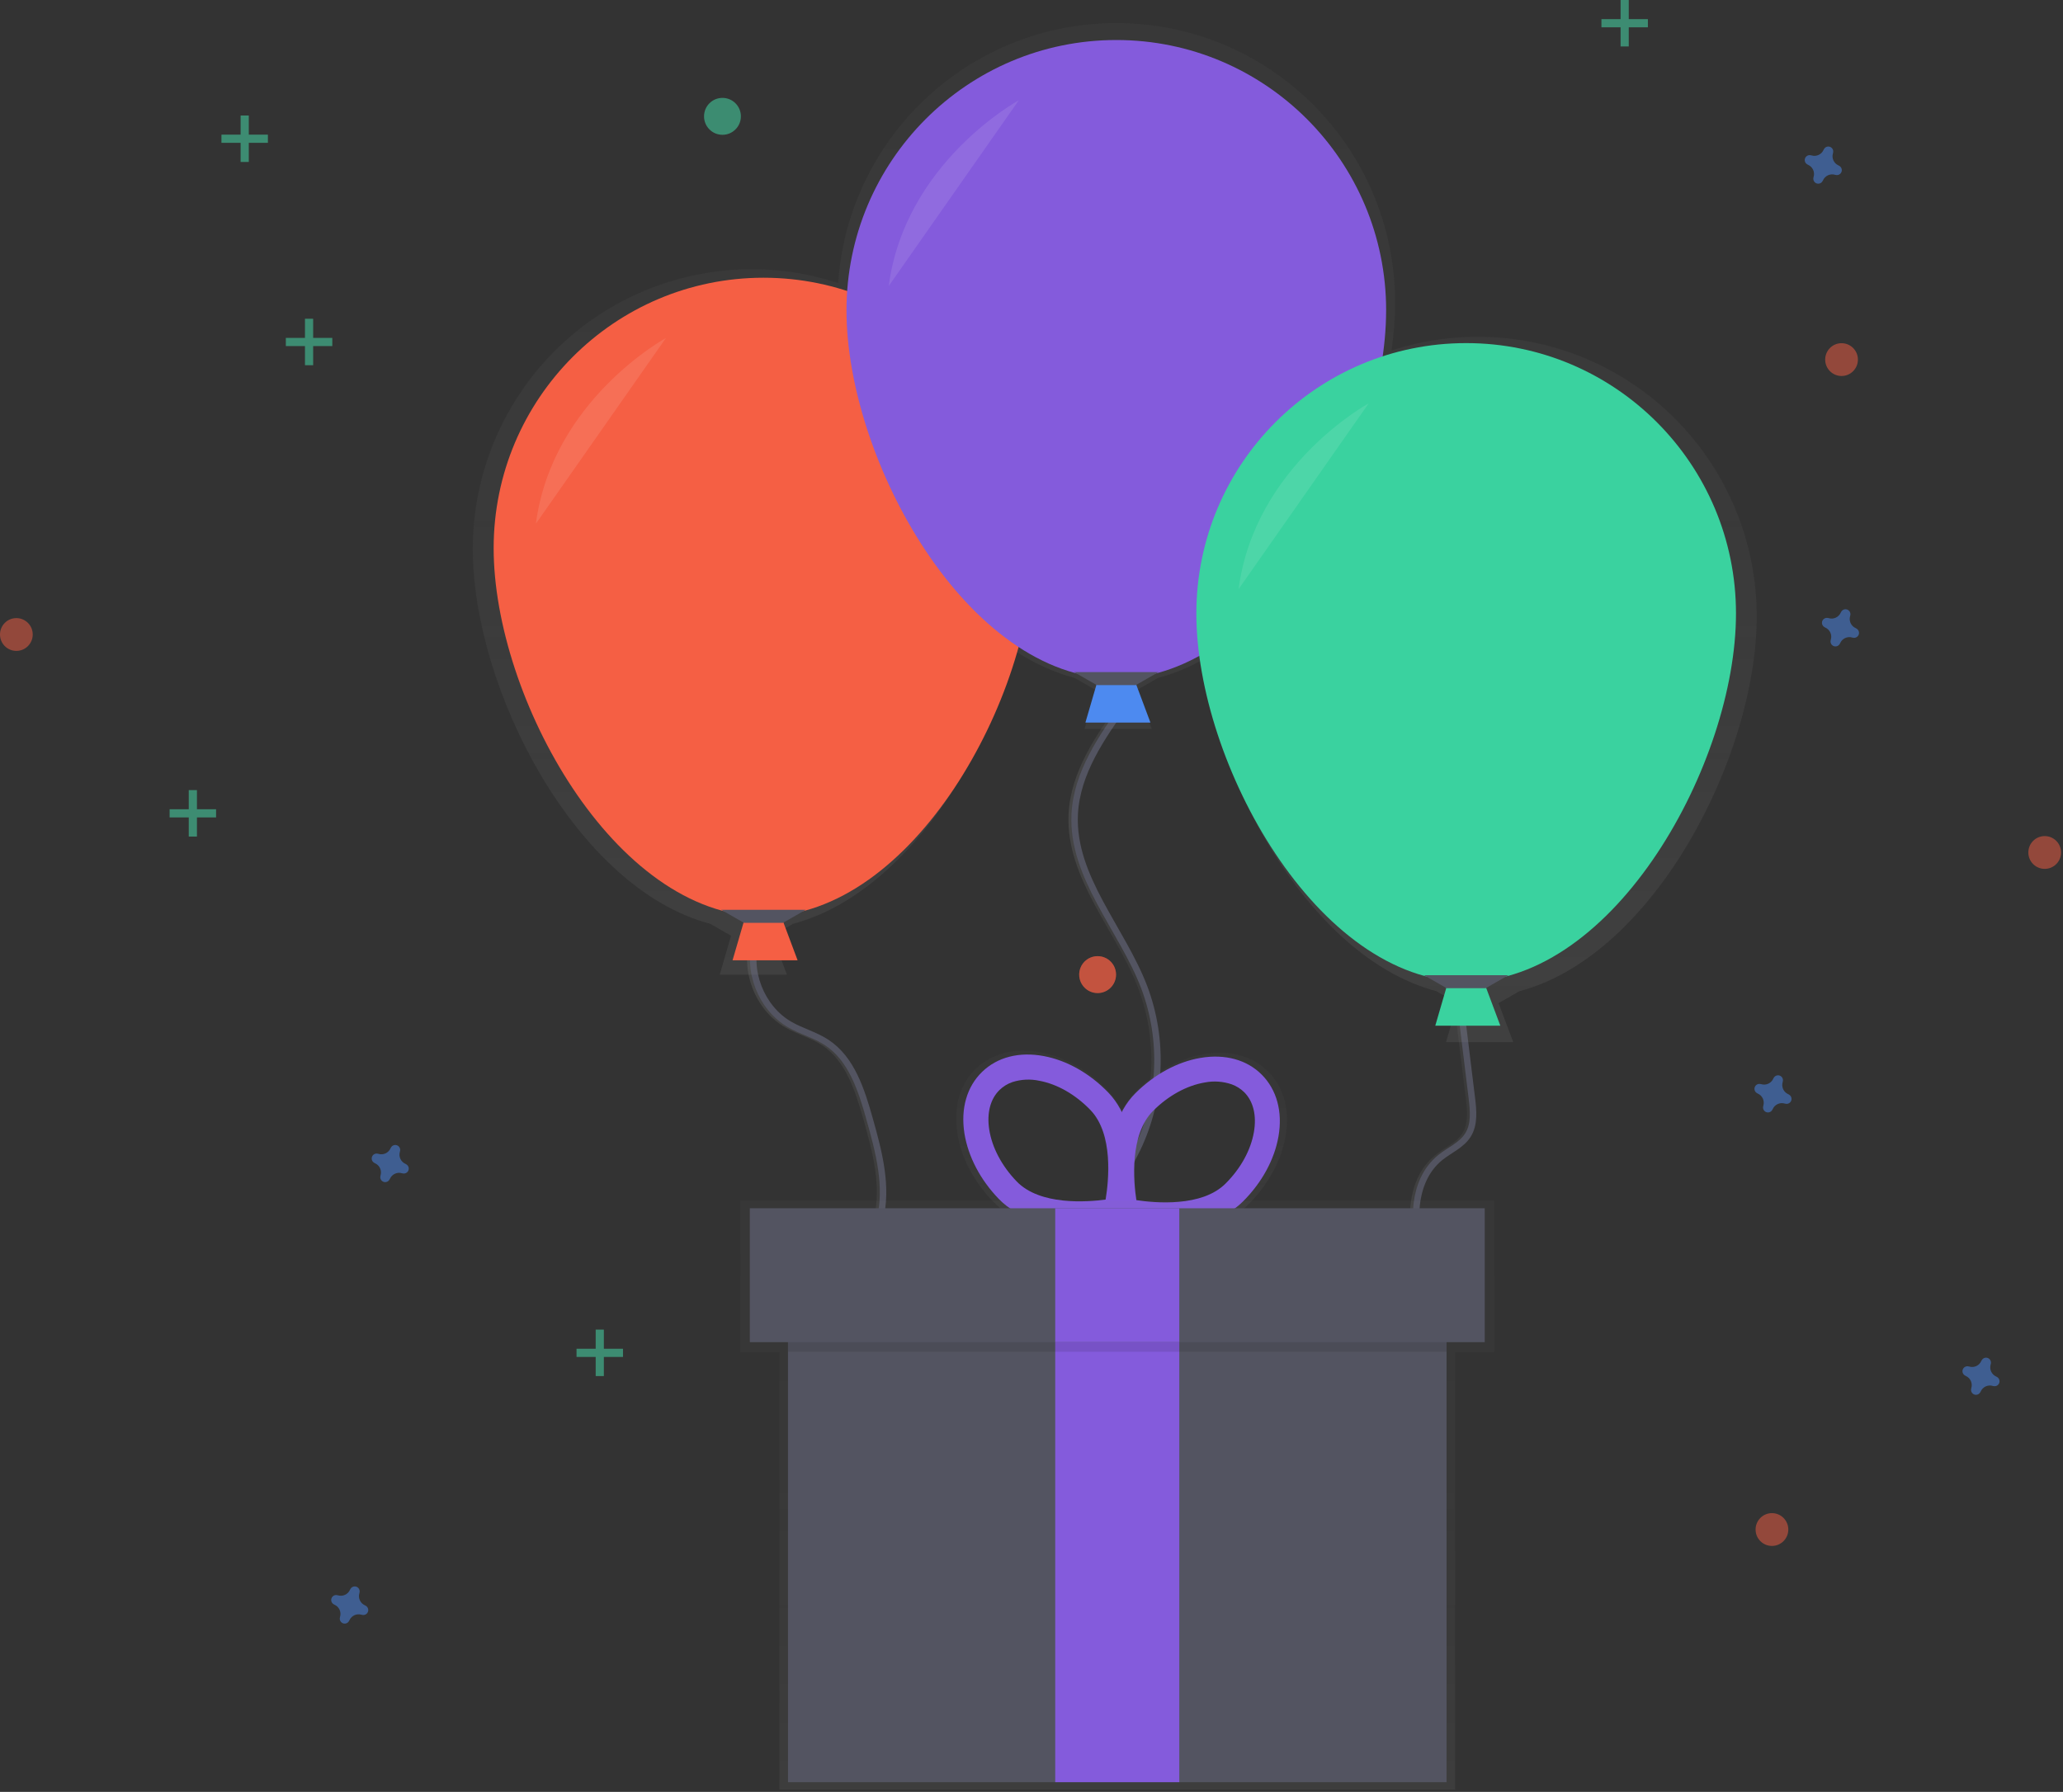 <?xml version='1.0' encoding='UTF-8'?>
<svg width='160px' height='139px' viewBox='0 0 160 139' version='1.1' xmlns='http://www.w3.org/2000/svg' xmlns:xlink='http://www.w3.org/1999/xlink'>
    <rect x="0" y="0" width="160" height="139" fill="#333333" stroke="none"/>
    <!-- Generator: Sketch 52.4 (67378) - http://www.bohemiancoding.com/sketch -->
    <title>Illustration - Congrats</title>
    <desc>Created with Sketch.</desc>
    <defs>
        <linearGradient x1='-0.882%' y1='50.011%' x2='100.789%' y2='50.011%' id='linearGradient-1'>
            <stop stop-color='#808080' stop-opacity='0.25' offset='0%'></stop>
            <stop stop-color='#808080' stop-opacity='0.12' offset='54%'></stop>
            <stop stop-color='#808080' stop-opacity='0.1' offset='100%'></stop>
        </linearGradient>
        <linearGradient x1='-2.974%' y1='49.989%' x2='102.968%' y2='49.989%' id='linearGradient-2'>
            <stop stop-color='#808080' stop-opacity='0.25' offset='0%'></stop>
            <stop stop-color='#808080' stop-opacity='0.12' offset='54%'></stop>
            <stop stop-color='#808080' stop-opacity='0.1' offset='100%'></stop>
        </linearGradient>
        <linearGradient x1='-3.342%' y1='49.998%' x2='103.053%' y2='49.998%' id='linearGradient-3'>
            <stop stop-color='#808080' stop-opacity='0.25' offset='0%'></stop>
            <stop stop-color='#808080' stop-opacity='0.12' offset='54%'></stop>
            <stop stop-color='#808080' stop-opacity='0.1' offset='100%'></stop>
        </linearGradient>
        <linearGradient x1='50.003%' y1='100%' x2='50.003%' y2='0.04%' id='linearGradient-4'>
            <stop stop-color='#808080' stop-opacity='0.25' offset='0%'></stop>
            <stop stop-color='#808080' stop-opacity='0.12' offset='54%'></stop>
            <stop stop-color='#808080' stop-opacity='0.1' offset='100%'></stop>
        </linearGradient>
        <linearGradient x1='50.022%' y1='99.966%' x2='50.022%' y2='-0.022%' id='linearGradient-5'>
            <stop stop-color='#808080' stop-opacity='0.25' offset='0%'></stop>
            <stop stop-color='#808080' stop-opacity='0.12' offset='54%'></stop>
            <stop stop-color='#808080' stop-opacity='0.1' offset='100%'></stop>
        </linearGradient>
        <linearGradient x1='49.998%' y1='100%' x2='49.998%' y2='0%' id='linearGradient-6'>
            <stop stop-color='#808080' stop-opacity='0.25' offset='0%'></stop>
            <stop stop-color='#808080' stop-opacity='0.12' offset='54%'></stop>
            <stop stop-color='#808080' stop-opacity='0.1' offset='100%'></stop>
        </linearGradient>
    </defs>
    <g id='Illustrations' stroke='none' stroke-width='1' fill='none' fill-rule='evenodd'>
        <g id='Illustrations-/-Congrats' transform='translate(-62, -16)'>
            <g id='Illustration---Congrats' transform='translate(62, 16)'>
                <g id='Group' opacity='0.5' transform='translate(22.095, 24.63)' fill='#47E6B1' fill-rule='nonzero'>
                    <polygon id='Rectangle-path' points='1.558 0.097 2.192 0.097 2.192 3.7 1.558 3.7'></polygon>
                    <polygon id='Rectangle-path' transform='translate(1.875, 1.899) rotate(90) translate(-1.875, -1.899) ' points='1.558 0.097 2.192 0.097 2.192 3.7 1.558 3.7'></polygon>
                </g>
                <g id='Group' opacity='0.5' transform='translate(44.571, 103.104)' fill='#47E6B1' fill-rule='nonzero'>
                    <polygon id='Rectangle-path' points='1.629 0.036 2.263 0.036 2.263 3.639 1.629 3.639'></polygon>
                    <polygon id='Rectangle-path' transform='translate(1.944, 1.838) rotate(90) translate(-1.944, -1.838) ' points='1.627 0.036 2.261 0.036 2.261 3.639 1.627 3.639'></polygon>
                </g>
                <g id='Group' opacity='0.5' transform='translate(13.143, 61.29)' fill='#47E6B1' fill-rule='nonzero'>
                    <polygon id='Rectangle-path' points='1.497 0 2.131 0 2.131 3.603 1.497 3.603'></polygon>
                    <polygon id='Rectangle-path' transform='translate(1.814, 1.801) rotate(90) translate(-1.814, -1.801) ' points='1.497 -5.68434189e-14 2.131 -5.68434189e-14 2.131 3.603 1.497 3.603'></polygon>
                </g>
                <g id='Group' opacity='0.5' transform='translate(124.19, 0)' fill='#47E6B1' fill-rule='nonzero'>
                    <polygon id='Rectangle-path' points='1.497 0 2.131 0 2.131 3.603 1.497 3.603'></polygon>
                    <polygon id='Rectangle-path' transform='translate(1.814, 1.801) rotate(90) translate(-1.814, -1.801) ' points='1.497 -5.68434189e-14 2.131 -5.68434189e-14 2.131 3.603 1.497 3.603'></polygon>
                </g>
                <g id='Group' opacity='0.5' transform='translate(17.143, 8.783)' fill='#47E6B1' fill-rule='nonzero'>
                    <polygon id='Rectangle-path' points='1.518 0.178 2.152 0.178 2.152 3.78 1.518 3.78'></polygon>
                    <polygon id='Rectangle-path' transform='translate(1.833, 1.979) rotate(90) translate(-1.833, -1.979) ' points='1.516 0.178 2.15 0.178 2.15 3.78 1.516 3.78'></polygon>
                </g>
                <path d='M31.448,90.283 C31.086,90.125 30.9,89.72 31.015,89.342 C31.024,89.314 31.03,89.285 31.032,89.256 C31.059,89.077 30.957,88.905 30.788,88.842 C30.619,88.779 30.429,88.844 30.333,88.996 C30.316,89.02 30.301,89.046 30.29,89.073 C30.132,89.435 29.728,89.622 29.35,89.506 C29.323,89.497 29.294,89.491 29.265,89.489 C29.087,89.462 28.914,89.565 28.852,89.734 C28.789,89.903 28.853,90.093 29.006,90.19 C29.029,90.207 29.055,90.222 29.082,90.234 C29.444,90.392 29.629,90.797 29.514,91.175 C29.505,91.203 29.5,91.232 29.497,91.261 C29.471,91.439 29.573,91.612 29.742,91.675 C29.91,91.737 30.1,91.673 30.196,91.52 C30.214,91.497 30.228,91.471 30.24,91.444 C30.398,91.082 30.802,90.895 31.179,91.011 C31.207,91.02 31.236,91.025 31.265,91.028 C31.443,91.054 31.615,90.952 31.678,90.783 C31.74,90.613 31.676,90.423 31.524,90.327 C31.5,90.31 31.475,90.295 31.448,90.283 Z' id='Shape' fill='#4D8AF0' fill-rule='nonzero' opacity='0.5'></path>
                <path d='M28.305,124.527 C27.943,124.369 27.757,123.964 27.872,123.586 C27.881,123.558 27.887,123.529 27.89,123.5 C27.916,123.321 27.814,123.149 27.645,123.086 C27.476,123.023 27.287,123.088 27.19,123.24 C27.173,123.264 27.158,123.29 27.147,123.317 C26.99,123.679 26.587,123.866 26.21,123.752 C26.182,123.743 26.153,123.737 26.124,123.735 C25.946,123.708 25.773,123.811 25.711,123.98 C25.648,124.149 25.712,124.339 25.865,124.436 C25.888,124.453 25.914,124.468 25.941,124.479 C26.303,124.638 26.488,125.042 26.373,125.421 C26.364,125.449 26.359,125.477 26.356,125.507 C26.33,125.685 26.432,125.858 26.601,125.921 C26.77,125.983 26.959,125.919 27.055,125.766 C27.073,125.743 27.087,125.717 27.099,125.69 C27.257,125.328 27.661,125.141 28.038,125.257 C28.066,125.266 28.095,125.271 28.124,125.274 C28.302,125.3 28.474,125.198 28.537,125.029 C28.599,124.859 28.535,124.669 28.383,124.573 C28.359,124.555 28.333,124.539 28.305,124.527 Z' id='Shape' fill='#4D8AF0' fill-rule='nonzero' opacity='0.5'></path>
                <path d='M143.924,48.726 C143.562,48.568 143.376,48.163 143.491,47.785 C143.5,47.757 143.506,47.728 143.509,47.699 C143.535,47.521 143.433,47.348 143.264,47.285 C143.095,47.222 142.906,47.287 142.81,47.439 C142.792,47.463 142.777,47.489 142.766,47.516 C142.609,47.878 142.206,48.065 141.829,47.951 C141.801,47.942 141.772,47.936 141.743,47.934 C141.565,47.908 141.392,48.01 141.33,48.179 C141.267,48.348 141.331,48.538 141.484,48.635 C141.507,48.652 141.533,48.667 141.56,48.679 C141.922,48.837 142.108,49.242 141.992,49.62 C141.983,49.648 141.978,49.677 141.975,49.706 C141.949,49.884 142.051,50.057 142.22,50.12 C142.389,50.183 142.578,50.118 142.674,49.966 C142.692,49.942 142.706,49.916 142.718,49.889 C142.876,49.527 143.28,49.34 143.657,49.456 C143.685,49.465 143.714,49.471 143.743,49.473 C143.921,49.499 144.093,49.397 144.156,49.228 C144.218,49.059 144.154,48.869 144.002,48.772 C143.978,48.754 143.952,48.738 143.924,48.726 Z' id='Shape' fill='#4D8AF0' fill-rule='nonzero' opacity='0.5'></path>
                <path d='M138.691,84.878 C138.33,84.72 138.144,84.315 138.259,83.937 C138.268,83.909 138.274,83.88 138.276,83.851 C138.303,83.672 138.201,83.499 138.032,83.437 C137.863,83.374 137.673,83.438 137.577,83.591 C137.56,83.615 137.545,83.64 137.533,83.667 C137.375,84.03 136.972,84.216 136.594,84.101 C136.566,84.092 136.538,84.086 136.509,84.084 C136.33,84.057 136.158,84.159 136.096,84.329 C136.033,84.498 136.097,84.688 136.25,84.784 C136.273,84.802 136.299,84.817 136.326,84.828 C136.687,84.986 136.873,85.391 136.758,85.769 C136.749,85.797 136.743,85.826 136.741,85.855 C136.715,86.034 136.817,86.207 136.985,86.269 C137.154,86.332 137.344,86.268 137.44,86.115 C137.457,86.091 137.472,86.066 137.484,86.039 C137.642,85.676 138.045,85.49 138.423,85.605 C138.451,85.614 138.479,85.62 138.509,85.622 C138.687,85.649 138.859,85.547 138.922,85.377 C138.984,85.208 138.92,85.018 138.768,84.922 C138.744,84.904 138.718,84.889 138.691,84.878 Z' id='Shape' fill='#4D8AF0' fill-rule='nonzero' opacity='0.5'></path>
                <path d='M142.59,12.833 C142.229,12.674 142.043,12.27 142.158,11.891 C142.167,11.863 142.173,11.835 142.175,11.805 C142.202,11.627 142.1,11.454 141.931,11.391 C141.762,11.329 141.572,11.393 141.476,11.546 C141.459,11.569 141.444,11.595 141.432,11.622 C141.275,11.985 140.871,12.171 140.493,12.056 C140.466,12.047 140.437,12.041 140.408,12.038 C140.229,12.012 140.057,12.114 139.995,12.283 C139.932,12.453 139.996,12.643 140.149,12.739 C140.172,12.757 140.198,12.771 140.225,12.783 C140.586,12.941 140.772,13.346 140.657,13.724 C140.648,13.752 140.642,13.781 140.64,13.81 C140.614,13.989 140.716,14.162 140.884,14.224 C141.053,14.287 141.243,14.223 141.339,14.07 C141.357,14.046 141.371,14.021 141.383,13.994 C141.541,13.631 141.945,13.445 142.322,13.56 C142.35,13.569 142.378,13.575 142.408,13.577 C142.586,13.604 142.758,13.502 142.821,13.332 C142.883,13.163 142.819,12.973 142.667,12.877 C142.643,12.859 142.617,12.844 142.59,12.833 Z' id='Shape' fill='#4D8AF0' fill-rule='nonzero' opacity='0.5'></path>
                <path d='M154.823,106.782 C154.461,106.624 154.275,106.219 154.39,105.84 C154.399,105.813 154.405,105.784 154.408,105.755 C154.434,105.576 154.332,105.403 154.163,105.341 C153.994,105.278 153.805,105.342 153.709,105.495 C153.691,105.519 153.676,105.544 153.665,105.571 C153.507,105.934 153.103,106.12 152.726,106.005 C152.698,105.996 152.669,105.99 152.64,105.987 C152.462,105.961 152.29,106.063 152.227,106.233 C152.164,106.402 152.229,106.592 152.381,106.688 C152.405,106.706 152.43,106.721 152.457,106.732 C152.819,106.89 153.005,107.295 152.89,107.673 C152.881,107.701 152.875,107.73 152.872,107.759 C152.846,107.938 152.948,108.111 153.117,108.173 C153.286,108.236 153.475,108.172 153.571,108.019 C153.589,107.995 153.604,107.97 153.615,107.943 C153.773,107.58 154.177,107.394 154.554,107.509 C154.582,107.518 154.611,107.524 154.64,107.526 C154.818,107.553 154.99,107.451 155.053,107.281 C155.116,107.112 155.051,106.922 154.899,106.826 C154.875,106.808 154.85,106.793 154.823,106.782 Z' id='Shape' fill='#4D8AF0' fill-rule='nonzero' opacity='0.5'></path>
                <ellipse id='Oval' fill='#F55F44' fill-rule='nonzero' opacity='0.5' cx='1.269' cy='49.219' rx='1.269' ry='1.272'></ellipse>
                <ellipse id='Oval' fill='#F55F44' fill-rule='nonzero' opacity='0.5' cx='142.825' cy='27.894' rx='1.269' ry='1.272'></ellipse>
                <ellipse id='Oval' fill='#F55F44' fill-rule='nonzero' opacity='0.5' cx='85.128' cy='75.602' rx='1.429' ry='1.432'></ellipse>
                <ellipse id='Oval' fill='#F55F44' fill-rule='nonzero' opacity='0.5' cx='85.128' cy='75.602' rx='1.429' ry='1.432'></ellipse>
                <ellipse id='Oval' fill='#F55F44' fill-rule='nonzero' opacity='0.5' cx='158.581' cy='66.128' rx='1.269' ry='1.272'></ellipse>
                <ellipse id='Oval' fill='#47E6B1' fill-rule='nonzero' opacity='0.5' cx='56.032' cy='9.025' rx='1.429' ry='1.432'></ellipse>
                <ellipse id='Oval' fill='#F55F44' fill-rule='nonzero' opacity='0.5' cx='137.427' cy='118.648' rx='1.269' ry='1.272'></ellipse>
                <path d='M58.419,72.849 C57.669,75.291 58.8,78.178 60.996,79.463 C61.918,80.001 62.979,80.272 63.872,80.857 C65.813,82.125 66.579,84.551 67.21,86.785 C67.933,89.353 68.659,92.068 67.996,94.652 C67.573,96.3 66.611,97.756 66.065,99.368 C65.608,100.718 65.448,102.151 65.598,103.568 C65.678,104.321 65.865,105.096 66.379,105.657 C67.122,106.459 68.318,106.579 69.392,106.772 C74,107.646 77.91,110.68 79.907,114.933' id='Shape' stroke='url(#linearGradient-1)' stroke-width='0.5'></path>
                <path d='M58.65,72.849 C57.899,75.291 59.03,78.178 61.227,79.463 C62.149,80.001 63.21,80.272 64.103,80.857 C66.044,82.125 66.81,84.551 67.44,86.785 C68.164,89.353 68.89,92.068 68.227,94.652 C67.804,96.3 66.842,97.756 66.295,99.368 C65.838,100.718 65.679,102.151 65.829,103.568 C65.909,104.321 66.095,105.096 66.61,105.657 C67.352,106.459 68.549,106.579 69.623,106.772 C74.23,107.646 78.14,110.68 80.137,114.933' id='Shape' stroke='#535461' stroke-width='0.5'></path>
                <path d='M87.057,54.596 C85.206,57.183 83.284,59.965 83.126,63.146 C82.884,68.032 86.783,72.028 88.524,76.599 C90.048,80.667 89.855,85.183 87.989,89.105 C87.139,90.866 85.928,92.614 86.084,94.564 C86.173,95.753 86.768,96.836 87.246,97.93 C89.626,103.491 89.217,109.857 86.147,115.066' id='Shape' stroke='url(#linearGradient-2)' stroke-width='0.5'></path>
                <path d='M87.286,54.596 C85.436,57.192 83.514,59.967 83.352,63.146 C83.11,68.032 87.01,72.028 88.75,76.599 C90.275,80.667 90.082,85.183 88.215,89.105 C87.366,90.866 86.154,92.614 86.31,94.564 C86.4,95.753 86.994,96.836 87.472,97.93 C89.852,103.491 89.444,109.857 86.373,115.066' id='Shape' stroke='#535461' stroke-width='0.5'></path>
                <path d='M113.034,77.867 L113.93,85.181 C114.048,86.153 114.149,87.213 113.629,88.045 C113.135,88.83 112.21,89.204 111.49,89.785 C109.126,91.694 109.341,95.343 110.156,98.272 C110.971,101.201 112.145,104.347 111.011,107.166 C110.543,108.328 109.716,109.308 109.107,110.4 C108.061,112.266 107.647,114.422 107.926,116.544' id='Shape' stroke='url(#linearGradient-3)' stroke-width='0.5'></path>
                <path d='M113.257,77.867 L114.152,85.181 C114.27,86.153 114.371,87.213 113.851,88.045 C113.358,88.83 112.432,89.204 111.712,89.785 C109.349,91.694 109.564,95.343 110.379,98.272 C111.194,101.201 112.368,104.347 111.234,107.166 C110.766,108.328 109.939,109.308 109.33,110.4 C108.284,112.266 107.869,114.422 108.149,116.544' id='Shape' stroke='#535461' stroke-width='0.5'></path>
                <g id='Group' opacity='0.7' transform='translate(36.571, 1.718)' fill='url(#linearGradient-4)' fill-rule='nonzero'>
                    <path d='M99.676,46.084 C99.673,39.143 96.356,32.622 90.753,28.543 C85.15,24.465 77.938,23.32 71.352,25.465 C71.531,24.247 71.623,23.017 71.629,21.786 C71.646,10.104 62.426,0.509 50.78,0.09 C39.133,-0.329 29.25,8.578 28.432,20.231 C21.845,18.082 14.629,19.224 9.023,23.304 C3.417,27.384 0.098,33.908 0.097,40.852 C0.097,51.735 8.097,67.201 18.507,69.941 L20.128,70.869 L19.248,73.891 L24.459,73.891 L23.328,70.865 L24.941,69.941 C32.99,67.824 39.59,58.103 42.175,48.78 C43.59,49.724 45.148,50.433 46.789,50.88 L48.41,51.808 L47.543,54.823 L52.754,54.823 L51.623,51.797 L53.236,50.872 C54.432,50.55 55.583,50.081 56.665,49.477 C58.057,59.936 65.465,72.706 74.838,75.171 L76.459,76.099 L75.579,79.121 L80.79,79.121 L79.655,76.095 L81.269,75.171 C91.686,72.431 99.676,56.959 99.676,46.084 Z' id='Shape'></path>
                </g>
                <polygon id='Shape' fill='#F55F44' fill-rule='nonzero' points='61.859 74.491 56.815 74.491 57.699 71.459 60.724 71.459'></polygon>
                <path d='M80.137,42.521 C80.137,54.107 70.768,71.079 59.211,71.079 C47.655,71.079 38.286,54.105 38.286,42.521 C38.286,30.936 47.655,21.544 59.212,21.544 C70.77,21.544 80.139,30.936 80.139,42.521 L80.137,42.521 Z' id='Shape' fill='#F55F44' fill-rule='nonzero'></path>
                <polygon id='Shape' fill='#535461' fill-rule='nonzero' points='60.724 71.585 57.699 71.585 55.933 70.575 62.49 70.575'></polygon>
                <path d='M51.648,26.219 C51.648,26.219 42.823,31.021 41.562,40.625' id='Shape' fill='#FFFFFF' fill-rule='nonzero' opacity='0.1'></path>
                <polygon id='Shape' fill='#4D8AF0' fill-rule='nonzero' points='89.225 56.051 84.181 56.051 85.065 53.019 88.09 53.019'></polygon>
                <path d='M107.503,24.081 C107.503,35.666 98.133,52.639 86.577,52.639 C75.021,52.639 65.651,35.665 65.651,24.081 C65.651,12.495 75.021,3.104 86.578,3.104 C98.136,3.104 107.505,12.495 107.505,24.081 L107.503,24.081 Z' id='Shape' fill='#845BDC' fill-rule='nonzero'></path>
                <polygon id='Shape' fill='#535461' fill-rule='nonzero' points='88.09 53.145 85.065 53.145 83.299 52.133 89.855 52.133'></polygon>
                <path d='M79.013,7.779 C79.013,7.779 70.189,12.581 68.928,22.185' id='Shape' fill='#FFFFFF' fill-rule='nonzero' opacity='0.1'></path>
                <polygon id='Shape' fill='#3AD29F' fill-rule='nonzero' points='116.36 79.564 111.316 79.564 112.2 76.53 115.225 76.53'></polygon>
                <path d='M134.638,47.592 C134.638,59.178 125.269,76.15 113.712,76.15 C102.156,76.15 92.785,59.178 92.785,47.592 C92.785,36.007 102.154,26.615 113.711,26.615 C125.269,26.615 134.638,36.007 134.638,47.592 Z' id='Shape' fill='#3AD29F' fill-rule='nonzero'></path>
                <polygon id='Shape' fill='#535461' fill-rule='nonzero' points='115.225 76.656 112.2 76.656 110.434 75.646 116.99 75.646'></polygon>
                <path d='M106.149,31.29 C106.149,31.29 97.324,36.092 96.063,45.696' id='Shape' fill='#FFFFFF' fill-rule='nonzero' opacity='0.1'></path>
                <g id='Group' opacity='0.5' transform='translate(74.095, 81.338)' fill='url(#linearGradient-5)' fill-rule='nonzero'>
                    <path d='M24.269,1.801 C23.055,0.58 21.286,0.095 19.286,0.433 C17.415,0.75 15.543,1.77 14.015,3.297 C13.573,3.744 13.201,4.255 12.912,4.813 C12.632,4.236 12.263,3.706 11.819,3.242 C10.318,1.686 8.463,0.638 6.59,0.294 C4.598,-0.088 2.821,0.376 1.585,1.575 C0.349,2.774 -0.158,4.54 0.15,6.549 C0.44,8.428 1.427,10.32 2.93,11.872 C6.088,15.139 12.39,13.864 12.657,13.806 L12.735,13.789 L12.977,13.845 C13.244,13.906 19.524,15.29 22.737,12.078 C24.261,10.551 25.284,8.678 25.608,6.803 C25.96,4.796 25.482,3.022 24.269,1.801 Z M11.598,11.92 C10.074,12.126 6.278,12.405 4.394,10.456 C3.183,9.201 2.39,7.704 2.164,6.236 C1.958,4.899 2.255,3.754 3.006,3.032 C3.299,2.75 3.649,2.535 4.032,2.402 C4.741,2.172 5.498,2.134 6.227,2.291 C7.682,2.564 9.152,3.404 10.364,4.659 C12.248,6.595 11.851,10.398 11.598,11.918 L11.598,11.92 Z M23.619,6.457 C23.368,7.92 22.55,9.405 21.316,10.637 C19.398,12.546 15.602,12.208 14.088,11.973 C13.861,10.446 13.53,6.648 15.448,4.731 C16.682,3.5 18.166,2.685 19.625,2.44 C20.356,2.296 21.112,2.347 21.817,2.589 C22.199,2.729 22.546,2.951 22.834,3.238 C23.57,3.977 23.848,5.119 23.619,6.455 L23.619,6.457 Z' id='Shape'></path>
                </g>
                <path d='M87.371,94.728 L86.771,94.854 C86.516,94.908 80.486,96.128 77.463,93.002 C76.027,91.517 75.082,89.707 74.796,87.908 C74.499,85.985 74.987,84.295 76.168,83.148 C77.349,82 79.05,81.565 80.956,81.922 C82.741,82.256 84.516,83.259 85.952,84.746 C88.973,87.872 87.568,93.877 87.507,94.13 L87.371,94.728 Z M78.509,83.942 C78.141,84.07 77.806,84.276 77.526,84.546 C76.81,85.243 76.524,86.331 76.72,87.612 C76.937,89.015 77.695,90.449 78.855,91.65 C80.659,93.516 84.291,93.248 85.749,93.052 C85.99,91.599 86.371,87.967 84.568,86.102 C83.408,84.903 82.002,84.097 80.608,83.837 C79.911,83.687 79.187,83.723 78.509,83.942 Z' id='Shape' fill='#845BDC' fill-rule='nonzero'></path>
                <path d='M86.48,94.755 L86.347,94.155 C86.29,93.899 84.987,87.872 88.061,84.8 C89.524,83.339 91.314,82.367 93.105,82.063 C95.01,81.739 96.71,82.203 97.867,83.371 C99.023,84.54 99.486,86.235 99.156,88.145 C98.848,89.938 97.872,91.73 96.41,93.191 C93.335,96.263 87.326,94.938 87.076,94.881 L86.48,94.755 Z M95.528,84.114 C94.854,83.883 94.131,83.833 93.432,83.971 C92.034,84.208 90.615,84.989 89.432,86.167 C87.596,88.002 87.909,91.637 88.131,93.096 C89.585,93.317 93.213,93.647 95.048,91.814 C96.229,90.634 97.01,89.214 97.251,87.805 C97.47,86.528 97.204,85.433 96.499,84.725 C96.223,84.454 95.891,84.245 95.528,84.114 Z' id='Shape' fill='#845BDC' fill-rule='nonzero'></path>
                <g id='Group' opacity='0.5' transform='translate(57.333, 92.985)' fill='url(#linearGradient-6)' fill-rule='nonzero'>
                    <polygon id='Shape' points='58.558 0.164 0.08 0.164 0.08 11.893 3.118 11.893 3.118 45.839 55.52 45.839 55.52 11.893 58.558 11.893'></polygon>
                </g>
                <rect id='Rectangle-path' fill='#535461' fill-rule='nonzero' x='61.114' y='96.695' width='51.076' height='41.553'></rect>
                <polygon id='Rectangle-path' fill='#845BDC' fill-rule='nonzero' points='81.84 104.114 91.463 104.114 91.463 138.246 81.84 138.246'></polygon>
                <rect id='Rectangle-path' fill='#000000' fill-rule='nonzero' opacity='0.1' x='61.114' y='94.468' width='51.076' height='10.389'></rect>
                <polygon id='Rectangle-path' fill='#535461' fill-rule='nonzero' points='58.154 93.726 115.152 93.726 115.152 104.114 58.154 104.114'></polygon>
                <polygon id='Rectangle-path' fill='#845BDC' fill-rule='nonzero' points='81.84 93.726 91.463 93.726 91.463 104.114 81.84 104.114'></polygon>
            </g>
        </g>
    </g>
</svg>
